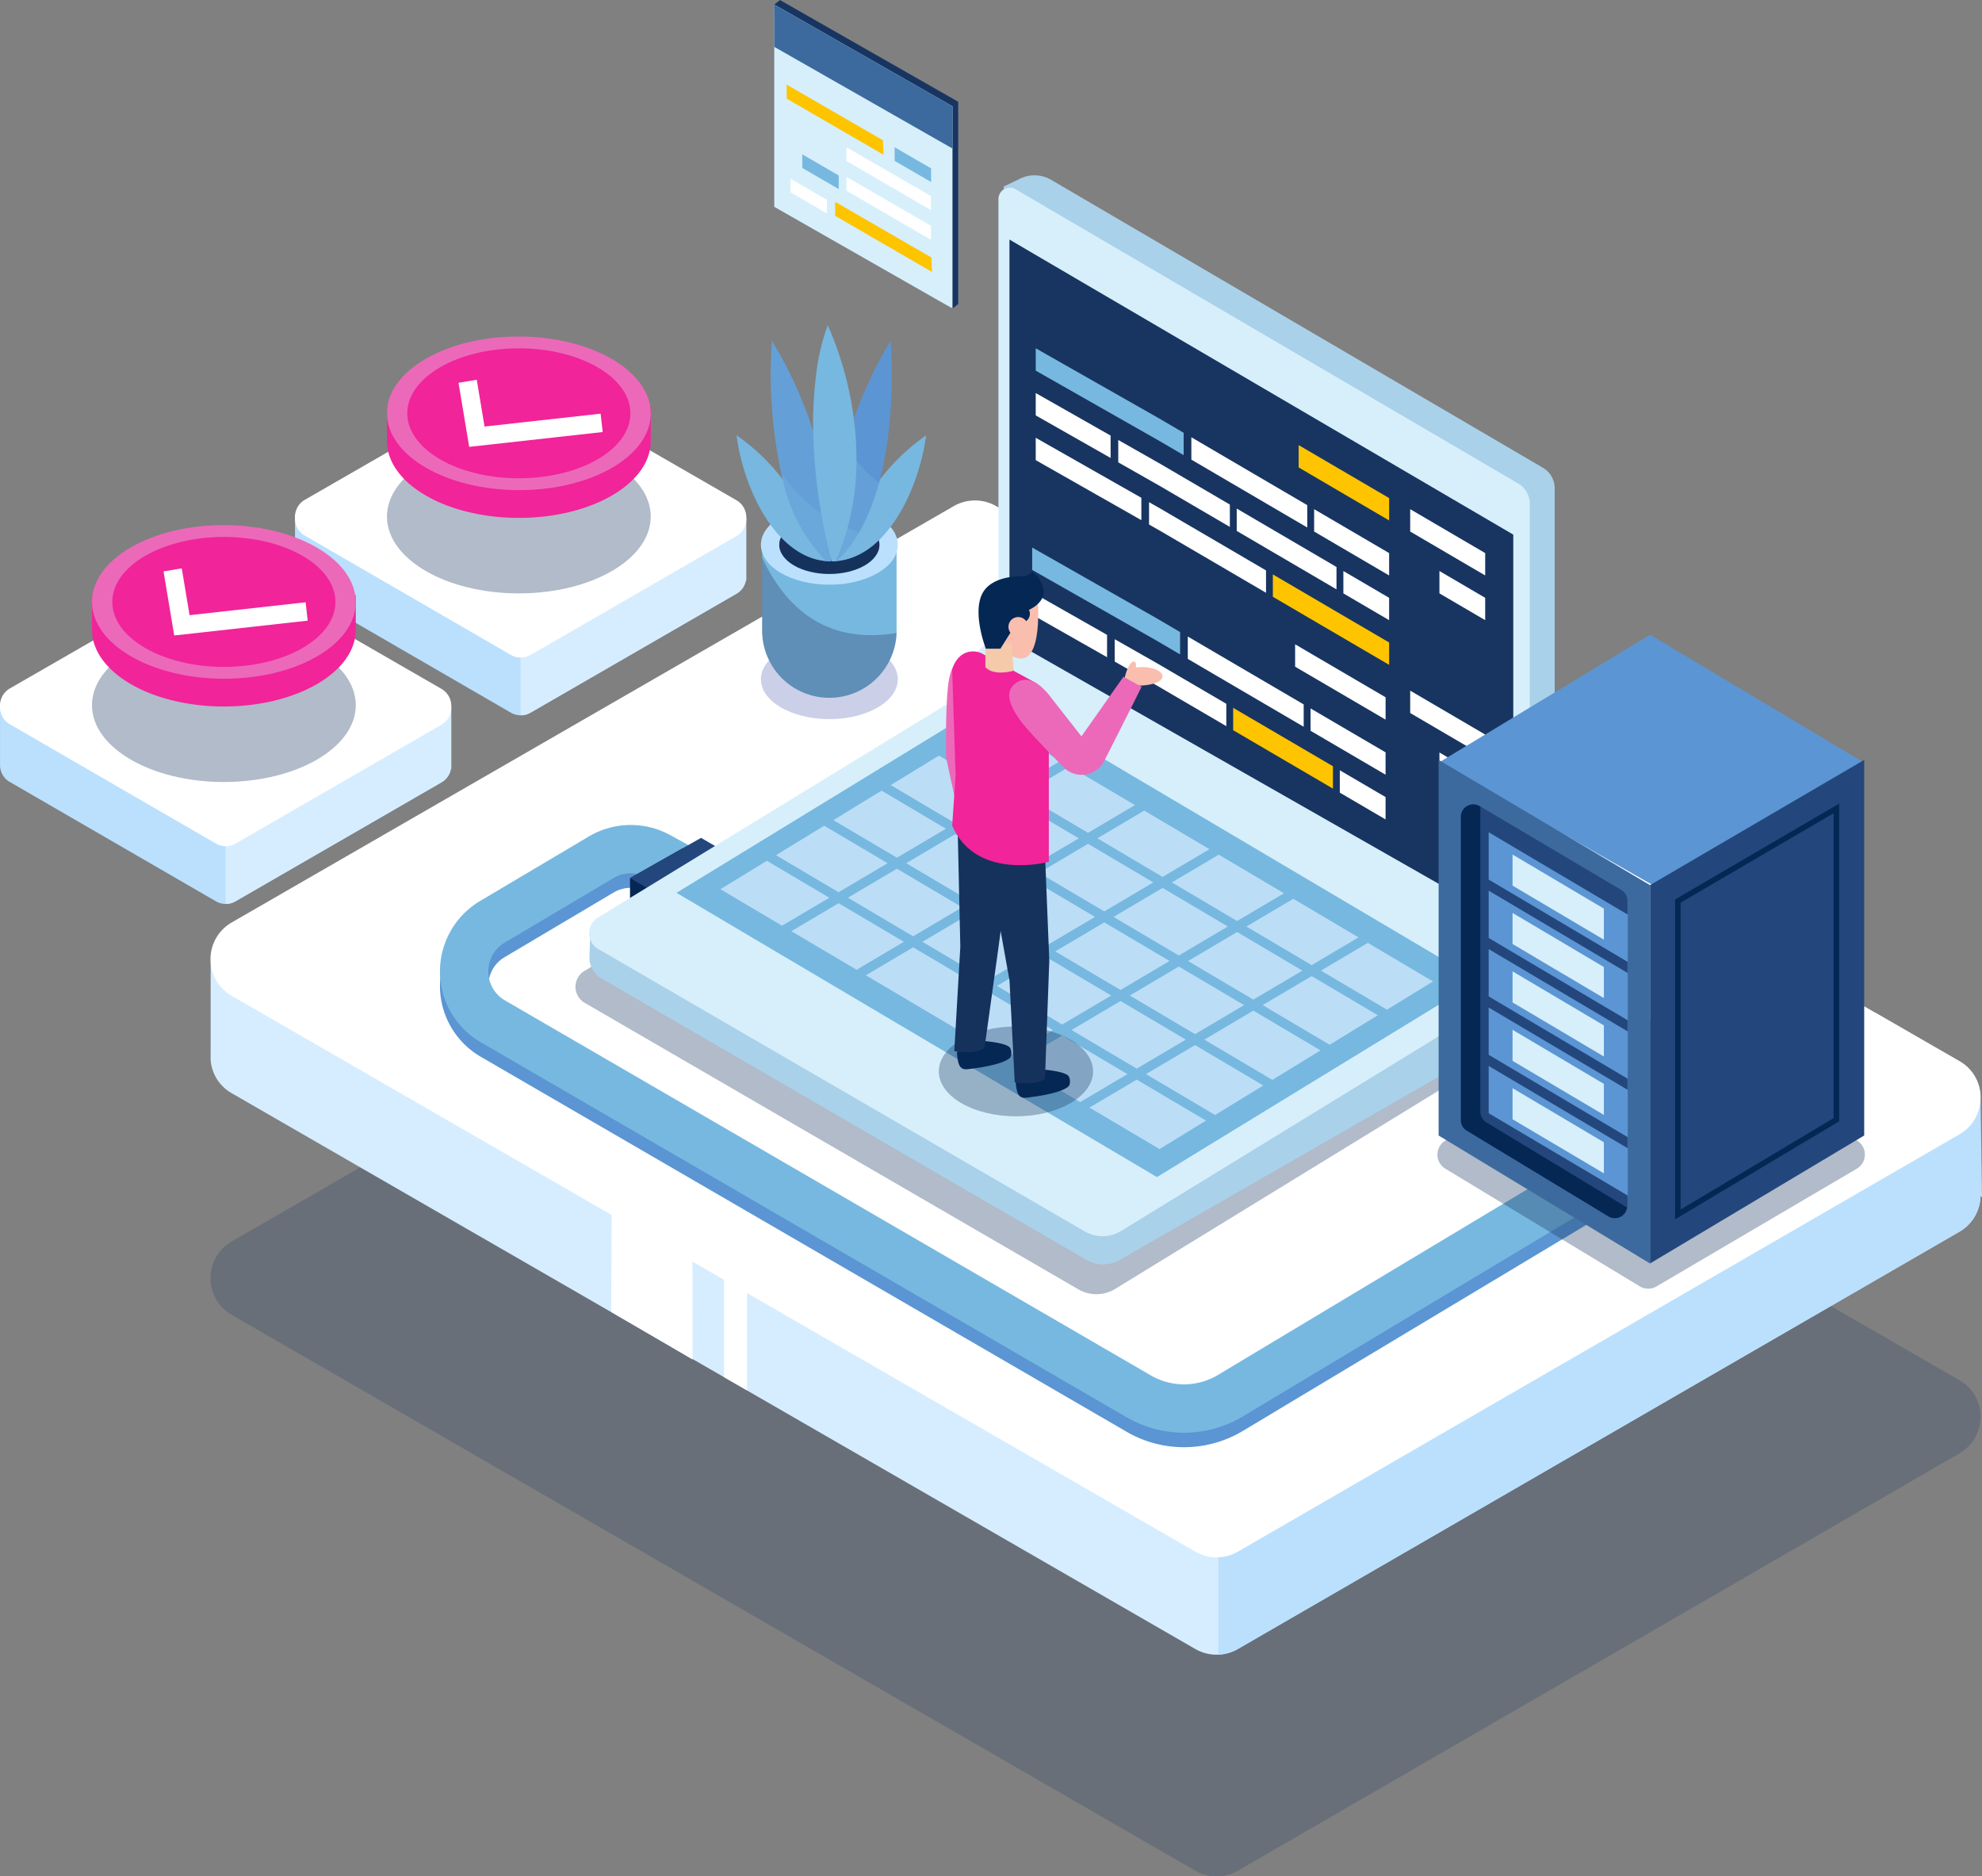 <svg xmlns="http://www.w3.org/2000/svg" width="190" height="179.854" viewBox="0 0 190 179.854">
  <rect x="0" y="0" width="190" height="179.854" fill="#808080" stroke="none"/>
  <g id="Grupo_21054" data-name="Grupo 21054" transform="translate(-1510 -1085.248)">
    <path id="Trazado_3247" data-name="Trazado 3247" d="M1649.741,1236.318v5.875l-.031-.023a1.846,1.846,0,0,1-.908,1.305l-19.741,11.4a1.862,1.862,0,0,1-.947.251,1.887,1.887,0,0,1-.93-.251l-19.763-11.442a1.855,1.855,0,0,1-.933-1.626v-5.486l4.144,2.016,16.521-9.514a1.878,1.878,0,0,1,1.875,0l12.764,7.36,3.312,1.908Z" transform="translate(-68.207 -101.315)" fill="#bbe0fd"/>
    <path id="Trazado_3248" data-name="Trazado 3248" d="M1701.9,1254.677v5.875l-.031-.023a1.845,1.845,0,0,1-.908,1.305l-19.741,11.4a1.864,1.864,0,0,1-.947.251v-7.073l13.677-11.867,3.312,1.908Z" transform="translate(-120.367 -119.674)" fill="#d6edff"/>
    <path id="Trazado_3249" data-name="Trazado 3249" d="M1627.145,1209.958l-19.726,11.357a1.878,1.878,0,0,0,0,3.252l19.761,11.441a1.877,1.877,0,0,0,1.88,0l19.74-11.4a1.877,1.877,0,0,0,0-3.252l-19.775-11.4A1.878,1.878,0,0,0,1627.145,1209.958Z" transform="translate(-68.2 -87.981)" fill="#fff"/>
    <path id="Trazado_3250" data-name="Trazado 3250" d="M1627.145,1209.355l-19.726,11.357a1.877,1.877,0,0,0,0,3.252l19.761,11.441a1.878,1.878,0,0,0,1.88,0l19.74-11.4a1.878,1.878,0,0,0,0-3.253l-19.775-11.4A1.877,1.877,0,0,0,1627.145,1209.355Z" transform="translate(-68.2 -87.555)" fill="#fff"/>
    <g id="Grupo_21010" data-name="Grupo 21010" transform="translate(1547.081 1117.477)">
      <ellipse id="Elipse_1235" data-name="Elipse 1235" cx="12.643" cy="7.362" rx="12.643" ry="7.362" transform="translate(0.015 9.924)" fill="#15325c" opacity="0.33" style="mix-blend-mode: multiply;isolation: isolate"/>
      <path id="Trazado_3251" data-name="Trazado 3251" d="M1661.844,1211.733c0,4.066-5.661,7.363-12.643,7.363a20.605,20.605,0,0,1-5-.6q-.443-.111-.867-.24-.444-.136-.867-.291a13.49,13.49,0,0,1-2.6-1.267c-2.056-1.309-3.309-3.052-3.309-4.965v0h0v-3.3h1.345a8.9,8.9,0,0,1,1.966-1.66,13.469,13.469,0,0,1,2.6-1.267q.422-.155.867-.291.425-.129.867-.241a20.626,20.626,0,0,1,5-.6c4.941,0,9.221,1.651,11.3,4.058h1.342v3.215C1661.843,1211.673,1661.844,1211.7,1661.844,1211.733Z" transform="translate(-1636.543 -1201.685)" fill="#f1249a"/>
      <ellipse id="Elipse_1236" data-name="Elipse 1236" cx="7.362" cy="12.643" rx="7.362" ry="12.643" transform="translate(0 14.725) rotate(-89.886)" fill="#ec69b9"/>
      <ellipse id="Elipse_1237" data-name="Elipse 1237" cx="10.695" cy="6.228" rx="10.695" ry="6.228" transform="translate(1.962 1.159)" fill="#f1249a"/>
      <g id="Grupo_21009" data-name="Grupo 21009" transform="translate(6.873 4.169)">
        <path id="Trazado_3252" data-name="Trazado 3252" d="M1660.987,1215.866l-1.024-6.142,1.748-.292.748,4.488,11.125-1.236.2,1.761Z" transform="translate(-1659.963 -1209.432)" fill="#fff"/>
      </g>
    </g>
    <path id="Trazado_3253" data-name="Trazado 3253" d="M1553.263,1298v5.875l-.031-.022a1.845,1.845,0,0,1-.908,1.305l-19.741,11.4a1.856,1.856,0,0,1-.947.251,1.884,1.884,0,0,1-.93-.251l-19.763-11.442a1.856,1.856,0,0,1-.933-1.627V1298l4.144,2.015,16.521-9.514a1.878,1.878,0,0,1,1.875,0l12.764,7.36,3.312,1.908Z" transform="translate(-0.007 -144.919)" fill="#bbe0fd"/>
    <path id="Trazado_3254" data-name="Trazado 3254" d="M1605.422,1316.36v5.875l-.031-.022a1.845,1.845,0,0,1-.908,1.305l-19.741,11.4a1.857,1.857,0,0,1-.947.251v-7.072l13.677-11.868,3.312,1.908Z" transform="translate(-52.166 -163.278)" fill="#d6edff"/>
    <path id="Trazado_3255" data-name="Trazado 3255" d="M1530.667,1271.641,1510.941,1283a1.877,1.877,0,0,0,0,3.252l19.761,11.441a1.877,1.877,0,0,0,1.88,0l19.74-11.4a1.878,1.878,0,0,0,0-3.253l-19.775-11.4A1.877,1.877,0,0,0,1530.667,1271.641Z" transform="translate(0 -131.585)" fill="#fff"/>
    <path id="Trazado_3256" data-name="Trazado 3256" d="M1530.667,1271.038l-19.726,11.357a1.877,1.877,0,0,0,0,3.252l19.761,11.441a1.878,1.878,0,0,0,1.88,0l19.74-11.4a1.877,1.877,0,0,0,0-3.252l-19.775-11.4A1.877,1.877,0,0,0,1530.667,1271.038Z" transform="translate(0 -131.158)" fill="#fff"/>
    <g id="Grupo_21012" data-name="Grupo 21012" transform="translate(1518.816 1135.581)">
      <ellipse id="Elipse_1238" data-name="Elipse 1238" cx="12.643" cy="7.362" rx="12.643" ry="7.362" transform="translate(0.002 9.899)" fill="#15325c" opacity="0.33" style="mix-blend-mode: multiply;isolation: isolate"/>
      <path id="Trazado_3257" data-name="Trazado 3257" d="M1565.366,1273.416c0,4.066-5.661,7.362-12.644,7.362a20.621,20.621,0,0,1-5-.6q-.443-.111-.867-.24-.444-.136-.867-.291a13.5,13.5,0,0,1-2.6-1.267c-2.055-1.309-3.308-3.052-3.308-4.965v0h0v-3.3h1.345a8.91,8.91,0,0,1,1.966-1.661,13.51,13.51,0,0,1,2.6-1.267q.422-.155.867-.291.425-.13.867-.241a20.617,20.617,0,0,1,5-.6c4.942,0,9.222,1.651,11.3,4.058h1.342v3.215C1565.365,1273.356,1565.366,1273.386,1565.366,1273.416Z" transform="translate(-1540.077 -1263.393)" fill="#f1249a"/>
      <path id="Trazado_3258" data-name="Trazado 3258" d="M1565.371,1264.363c-.008,4.066-5.675,7.351-12.658,7.337s-12.637-3.321-12.628-7.387,5.675-7.351,12.658-7.338S1565.379,1260.3,1565.371,1264.363Z" transform="translate(-1540.083 -1256.976)" fill="#ec69b9"/>
      <ellipse id="Elipse_1239" data-name="Elipse 1239" cx="10.695" cy="6.228" rx="10.695" ry="6.228" transform="translate(1.95 1.134)" fill="#f1249a"/>
      <g id="Grupo_21011" data-name="Grupo 21011" transform="translate(6.861 4.144)">
        <path id="Trazado_3259" data-name="Trazado 3259" d="M1564.509,1277.549l-1.024-6.143,1.747-.291.748,4.487,11.125-1.236.2,1.761Z" transform="translate(-1563.485 -1271.115)" fill="#fff"/>
      </g>
    </g>
    <g id="Grupo_21016" data-name="Grupo 21016" transform="translate(1584.223 1085.248)">
      <path id="Trazado_3260" data-name="Trazado 3260" d="M1780.868,1095v19.385l-.548.438-16.538-10.186-.547-18.947.547-.438Z" transform="translate(-1763.235 -1085.248)" fill="#183561"/>
      <path id="Trazado_3261" data-name="Trazado 3261" d="M1763.235,1086.742v19.385l17.085,9.748V1096.49Z" transform="translate(-1763.235 -1086.304)" fill="#d6effb"/>
      <path id="Trazado_3262" data-name="Trazado 3262" d="M1763.235,1086.742v4.052l17.085,9.747v-4.052Z" transform="translate(-1763.235 -1086.304)" fill="#3c6a9e"/>
      <g id="Grupo_21015" data-name="Grupo 21015" transform="translate(1.185 8.105)">
        <path id="Trazado_3263" data-name="Trazado 3263" d="M1767.277,1112.9l.008,1.348,9.283,5.378-.057-1.385Z" transform="translate(-1767.277 -1112.899)" fill="#fec400"/>
        <path id="Trazado_3264" data-name="Trazado 3264" d="M1783.127,1151.232l.008,1.348,9.283,5.378-.057-1.385Z" transform="translate(-1778.481 -1139.997)" fill="#fec400"/>
        <g id="Grupo_21013" data-name="Grupo 21013" transform="translate(10.358 6.008)">
          <path id="Trazado_3265" data-name="Trazado 3265" d="M1802.617,1133.4v1.307l3.49,2.023v-1.306Z" transform="translate(-1802.617 -1133.398)" fill="#77b8e0"/>
        </g>
        <g id="Grupo_21014" data-name="Grupo 21014" transform="translate(1.501 6.688)">
          <path id="Trazado_3266" data-name="Trazado 3266" d="M1772.4,1135.717v1.307l3.489,2.023v-1.306Z" transform="translate(-1772.397 -1135.717)" fill="#77b8e0"/>
        </g>
        <path id="Trazado_3267" data-name="Trazado 3267" d="M1768.544,1143.686v1.307l3.489,2.023v-1.306Z" transform="translate(-1768.172 -1134.662)" fill="#fff"/>
        <path id="Trazado_3268" data-name="Trazado 3268" d="M1786.814,1133.4l8.1,4.678v1.353l-8.117-4.724Z" transform="translate(-1781.077 -1127.39)" fill="#fff"/>
        <path id="Trazado_3269" data-name="Trazado 3269" d="M1786.814,1143.105l8.1,4.678v1.353l-8.117-4.724Z" transform="translate(-1781.077 -1134.252)" fill="#fff"/>
      </g>
    </g>
    <g id="Grupo_21017" data-name="Grupo 21017" transform="translate(1530.18 1133.219)">
      <path id="Trazado_3270" data-name="Trazado 3270" d="M1580.877,1400.722l2,1.154,90.391,52.133a4.048,4.048,0,0,0,2.193.538,4.008,4.008,0,0,0,1.864-.538l66.137-38.244,1.034-.6,2.007-1.159a4.019,4.019,0,0,0,2.026-3.509c0-.046,0-.1,0-.144a3.993,3.993,0,0,0-2.026-3.366l-8.057-4.64-84.291-48.563a4.069,4.069,0,0,0-4.047,0l-69.229,39.913A4.055,4.055,0,0,0,1580.877,1400.722Z" transform="translate(-1578.85 -1322.668)" fill="#15325c" opacity="0.22" style="mix-blend-mode: multiply;isolation: isolate"/>
      <path id="Trazado_3271" data-name="Trazado 3271" d="M1578.885,1324.96a4.344,4.344,0,0,1,0-.495v-8.733l5.176,3.643,66.065-38.089a4.046,4.046,0,0,1,4.047,0l77.647,44.734,10.848,6.249,1.849,1.066,2,1.154a4.053,4.053,0,0,1,0,7.019l-69.178,40a4.073,4.073,0,0,1-4.056,0l-92.394-53.287a4,4,0,0,1-2.005-3.163l-.006,0Z" transform="translate(-1578.87 -1271.416)" fill="#d6edff"/>
      <path id="Trazado_3272" data-name="Trazado 3272" d="M1908.446,1468.647v9.327a4.056,4.056,0,0,0,1.873-.538l69.178-40a4.013,4.013,0,0,0,2.021-3.417l.144.116-.139-9.54v-.148l0,0a3.994,3.994,0,0,0-2.026-3.365l-8.057-4.641-6.643,5.5-56.337,46.7Z" transform="translate(-1811.842 -1367.343)" fill="#bbe0fd"/>
      <path id="Trazado_3273" data-name="Trazado 3273" d="M1717.672,1469.442l.024,15.529-7.807-4.559.076-14.049Z" transform="translate(-1671.482 -1402.63)" fill="#fff"/>
      <path id="Trazado_3274" data-name="Trazado 3274" d="M1746.817,1491.083v13.052l2.2,1.269v-12.263Z" transform="translate(-1697.586 -1420.105)" fill="#fff"/>
      <path id="Trazado_3275" data-name="Trazado 3275" d="M1580.877,1296.393l2,1.154,90.391,52.133a4.072,4.072,0,0,0,4.056,0l66.137-38.244,1.034-.6,2.007-1.159a4.019,4.019,0,0,0,2.026-3.509c0-.046,0-.1,0-.144a3.993,3.993,0,0,0-2.026-3.365l-8.057-4.641-84.291-48.563a4.069,4.069,0,0,0-4.047,0l-69.229,39.913A4.055,4.055,0,0,0,1580.877,1296.393Z" transform="translate(-1578.85 -1248.918)" fill="#fff"/>
    </g>
    <g id="Grupo_21020" data-name="Grupo 21020" transform="translate(1580.615 1116.42)">
      <g id="Grupo_21018" data-name="Grupo 21018" transform="translate(2.328 30.115)" opacity="0.4" style="mix-blend-mode: multiply;isolation: isolate">
        <ellipse id="Elipse_1240" data-name="Elipse 1240" cx="6.561" cy="3.821" rx="6.561" ry="3.821" fill="#7d88c4"/>
      </g>
      <path id="Trazado_3276" data-name="Trazado 3276" d="M1772.158,1263.6v8.164c0,.076,0,.155,0,.232a6.443,6.443,0,0,1-3.243,5.361,6.441,6.441,0,0,1-9.64-5.593V1263.6Z" transform="translate(-1756.825 -1242.496)" fill="#77b8e0"/>
      <path id="Trazado_3277" data-name="Trazado 3277" d="M1772.154,1274.827a6.443,6.443,0,0,1-3.243,5.362,6.441,6.441,0,0,1-9.64-5.593v-6.989C1762.472,1274.469,1767.563,1275.613,1772.154,1274.827Z" transform="translate(-1756.825 -1245.33)" fill="#262e54" opacity="0.3" style="mix-blend-mode: multiply;isolation: isolate"/>
      <ellipse id="Elipse_1241" data-name="Elipse 1241" cx="6.561" cy="3.821" rx="6.561" ry="3.821" transform="translate(2.328 17.23)" fill="#bbe0fd"/>
      <ellipse id="Elipse_1242" data-name="Elipse 1242" cx="4.8" cy="2.795" rx="4.8" ry="2.795" transform="translate(4.089 18.255)" fill="#15325c"/>
      <path id="Trazado_3278" data-name="Trazado 3278" d="M1769.678,1255.634c2.126,0,3.929.806,4.559,1.922a1.764,1.764,0,0,0,.24-.873c0-1.544-2.149-2.8-4.8-2.8s-4.8,1.251-4.8,2.8a1.766,1.766,0,0,0,.24.873C1765.749,1256.44,1767.551,1255.634,1769.678,1255.634Z" transform="translate(-1760.789 -1235.631)" fill="#262e54" opacity="0.3" style="mix-blend-mode: multiply;isolation: isolate"/>
      <g id="Grupo_21019" data-name="Grupo 21019" transform="translate(0)">
        <path id="Trazado_3279" data-name="Trazado 3279" d="M1791.06,1227.633a20.764,20.764,0,0,1-1.885,6.266c-1.525,3.107-3.833,5.535-6.688,5.78l-.1.006-.383.017a32.546,32.546,0,0,1,1.463-2.987,35.8,35.8,0,0,1,2.97-4.6c.069-.08.131-.16.194-.246A19.96,19.96,0,0,1,1791.06,1227.633Z" transform="translate(-1772.897 -1217.072)" fill="#77b8e0"/>
        <path id="Trazado_3280" data-name="Trazado 3280" d="M1787.52,1196.748s-6.411,9.805-5.657,21.119l.48-.022C1788.857,1211.79,1787.52,1196.748,1787.52,1196.748Z" transform="translate(-1772.752 -1195.24)" fill="#5b95d3"/>
        <path id="Trazado_3281" data-name="Trazado 3281" d="M1759.973,1239.7l-.479-.023c-4.644-.4-7.837-6.58-8.568-12.046a19.761,19.761,0,0,1,4.427,4.244A36.617,36.617,0,0,1,1759.973,1239.7Z" transform="translate(-1750.926 -1217.072)" fill="#77b8e0"/>
        <path id="Trazado_3282" data-name="Trazado 3282" d="M1767.917,1217.222c-.005.143-.011.286-.023.434,0,.069-.005.143-.011.211l-.479-.023a16.005,16.005,0,0,1-4.141-7.8,44.9,44.9,0,0,1-1.034-13.3,39.725,39.725,0,0,1,3.947,8.67v.006a35.36,35.36,0,0,1,1.742,9.2C1767.952,1215.469,1767.958,1216.336,1767.917,1217.222Z" transform="translate(-1758.836 -1195.238)" fill="#5b95d3"/>
        <path id="Trazado_3283" data-name="Trazado 3283" d="M1780.1,1204.55a24.63,24.63,0,0,1-.914,6.694,21.391,21.391,0,0,1-1.08,2.97c0,.006-.006.011-.006.017h-.377c-.017-.069-.034-.143-.051-.212a53.009,53.009,0,0,1-1.719-12.234v-.006a36.869,36.869,0,0,1,.246-5.083,20.426,20.426,0,0,1,1.148-5.095,32.284,32.284,0,0,1,2.5,8.973A29.507,29.507,0,0,1,1780.1,1204.55Z" transform="translate(-1768.612 -1191.602)" fill="#77b8e0"/>
        <path id="Trazado_3284" data-name="Trazado 3284" d="M1767.2,1212.064a13.916,13.916,0,0,1-2.45,3.581,6.792,6.792,0,0,1-4.238,2.2l-.1.006c0,.006-.006.011-.006.017h-.377c-.017-.069-.034-.143-.051-.211,0,.069-.006.143-.011.211l-.479-.023c-4.644-.4-7.837-6.58-8.568-12.046a19.769,19.769,0,0,1,4.427,4.243c-.046-.183-.091-.365-.131-.548l-.006-.006a45.409,45.409,0,0,1-.9-12.742,39.725,39.725,0,0,1,3.947,8.67,36.835,36.835,0,0,1,.246-5.083,22.531,22.531,0,0,0,2.833,6.4,15.01,15.01,0,0,0,1.068,1.456,15.222,15.222,0,0,0,2.056,2.091l.108.091A13.547,13.547,0,0,0,1767.2,1212.064Z" transform="translate(-1750.926 -1195.238)" fill="#77b8e0" opacity="0.33" style="mix-blend-mode: multiply;isolation: isolate"/>
        <path id="Trazado_3285" data-name="Trazado 3285" d="M1764.754,1237.48a6.793,6.793,0,0,1-4.238,2.2l-.1.006c0,.006-.006.011-.006.017h-.377c-.017-.068-.034-.143-.051-.212,0,.069-.006.143-.011.212l-.479-.023c-4.644-.4-7.837-6.58-8.568-12.046a19.761,19.761,0,0,1,4.427,4.244c-.046-.183-.091-.365-.131-.548A15.1,15.1,0,0,0,1764.754,1237.48Z" transform="translate(-1750.926 -1217.072)" fill="#77b8e0" opacity="0.33" style="mix-blend-mode: multiply;isolation: isolate"/>
      </g>
    </g>
    <g id="Grupo_21023" data-name="Grupo 21023" transform="translate(1552.177 1164.323)">
      <g id="Grupo_21021" data-name="Grupo 21021" transform="translate(0 1.391)">
        <path id="Trazado_3286" data-name="Trazado 3286" d="M1725.22,1418.035a10.941,10.941,0,0,1-5.5-1.482l-61.91-35.942a7.85,7.85,0,0,1-.065-13.542l10.436-6.191a7.88,7.88,0,0,1,7.789-.126l4.438,2.441-2.235,4.062-4.438-2.441a3.23,3.23,0,0,0-3.189.052l-10.435,6.191a3.142,3.142,0,0,0-1.55,2.364,3.188,3.188,0,0,0,1.577,3.181l61.91,35.942a6.329,6.329,0,0,0,6.434-.047l37.345-22.406,2.385,3.975-37.345,22.407a11,11,0,0,1-5.144,1.551Q1725.47,1418.035,1725.22,1418.035Z" transform="translate(-1653.899 -1359.785)" fill="#5b95d3"/>
      </g>
      <g id="Grupo_21022" data-name="Grupo 21022" transform="translate(0)">
        <path id="Trazado_3287" data-name="Trazado 3287" d="M1725.22,1413.291a10.939,10.939,0,0,1-5.5-1.482l-61.91-35.943a7.849,7.849,0,0,1-.065-13.541l10.436-6.191a7.881,7.881,0,0,1,7.789-.126l4.438,2.441-2.235,4.062-4.438-2.441a3.229,3.229,0,0,0-3.189.052l-10.435,6.19a3.142,3.142,0,0,0-1.55,2.365,3.188,3.188,0,0,0,1.577,3.181l61.91,35.943a6.331,6.331,0,0,0,6.434-.047l37.345-22.406,2.385,3.975-37.345,22.407a11,11,0,0,1-5.144,1.552C1725.553,1413.286,1725.387,1413.291,1725.22,1413.291Z" transform="translate(-1653.899 -1355.04)" fill="#77b8e0"/>
      </g>
      <path id="Trazado_3288" data-name="Trazado 3288" d="M1728.738,1367.092v0l-6.851,3.827-5.829-3.384v-2.024l5.041-2.856,5.878,3.412Z" transform="translate(-1697.839 -1360.424)" fill="#052754"/>
      <path id="Trazado_3289" data-name="Trazado 3289" d="M1722.869,1359.252l5.871,3.408-.931.526-5.878,3.327-5.871-3.408,5.041-2.854Z" transform="translate(-1697.841 -1358.017)" fill="#23477c"/>
    </g>
    <g id="Grupo_21049" data-name="Grupo 21049" transform="translate(1565.165 1102.049)">
      <path id="Trazado_3290" data-name="Trazado 3290" d="M1789.7,1350.663l-39.754,24.365a3.436,3.436,0,0,1-3.521.042l-47.327-27.464a1.774,1.774,0,0,1-.035-3.05l39.5-24.15Z" transform="translate(-1698.211 -1268.284)" fill="#15325c" opacity="0.33" style="mix-blend-mode: multiply;isolation: isolate"/>
      <circle id="Elipse_1243" data-name="Elipse 1243" cx="2.375" cy="2.375" r="2.375" transform="matrix(0.924, -0.383, 0.383, 0.924, 37.31, 45.86)" fill="#d6effb"/>
      <path id="Trazado_3291" data-name="Trazado 3291" d="M1838.258,1143.645l1.885,45.568,47.507,30.88,1.885-1.015a2.941,2.941,0,0,0,1.547-2.589v-43.918a2.277,2.277,0,0,0-1.126-1.964l-47.145-27.6a3.154,3.154,0,0,0-3.126-.035Z" transform="translate(-1797.21 -1142.571)" fill="#a9d1ea"/>
      <path id="Trazado_3292" data-name="Trazado 3292" d="M1836.555,1147.694v45.866l50.938,29.032v-45.68a2.266,2.266,0,0,0-1.121-1.956l-48.172-28.2a1.092,1.092,0,0,0-1.645.943Z" transform="translate(-1796.007 -1145.419)" fill="#d6effb"/>
      <path id="Trazado_3293" data-name="Trazado 3293" d="M1840.156,1163.587v38.3l6.029,3.436,1.811,1.033,12.378,7.055,6.857,3.907,10.766,6.137,10.458,5.961v-37.546l-10.237-5.993-5.541-3.245-8.743-5.119-10.519-6.16-6.551-3.835-4.782-2.8Z" transform="translate(-1798.552 -1157.427)" fill="#183561"/>
      <path id="Trazado_3294" data-name="Trazado 3294" d="M1791.4,1349.234l-37.767,21.685a3.194,3.194,0,0,1-3.194-.007l-46.515-26.993a2.251,2.251,0,0,1-1.12-2.014l.065-2.149,39.663-21.232,50.411,25.6v2.443a3.074,3.074,0,0,1-1.543,2.666Z" transform="translate(-1701.461 -1266.952)" fill="#a9d1ea"/>
      <path id="Trazado_3295" data-name="Trazado 3295" d="M1792.852,1333.941l-39.186,24.017a3.388,3.388,0,0,1-3.471.042l-46.65-27.072a1.75,1.75,0,0,1-.035-3.006l38.931-23.8Z" transform="translate(-1701.366 -1256.768)" fill="#d6effb"/>
      <path id="Trazado_3296" data-name="Trazado 3296" d="M1808.134,1340.176l-46.055-27.247-30.818,18.844,46.055,27.247Z" transform="translate(-1721.574 -1262.997)" fill="#77b8e0"/>
      <circle id="Elipse_1244" data-name="Elipse 1244" cx="2.375" cy="2.375" r="2.375" transform="translate(88.436 78.827) rotate(-80.783)" fill="#a9d1ea"/>
      <g id="Grupo_21024" data-name="Grupo 21024" transform="translate(13.894 52.383)" opacity="0.71">
        <path id="Trazado_3297" data-name="Trazado 3297" d="M1885.16,1379.32l-6.254-3.7-4.7,2.78,6.254,3.7Z" transform="translate(-1836.517 -1359.697)" fill="#d6edff"/>
        <path id="Trazado_3298" data-name="Trazado 3298" d="M1849.829,1363.977l6.254,3.7,4.7-2.78-6.254-3.7Z" transform="translate(-1819.284 -1349.501)" fill="#d6edff"/>
        <path id="Trazado_3299" data-name="Trazado 3299" d="M1899.532,1371.11l4.494-2.659-6.254-3.7-4.494,2.659Z" transform="translate(-1849.998 -1352.014)" fill="#d6edff"/>
        <path id="Trazado_3300" data-name="Trazado 3300" d="M1923.91,1385.533l4.494-2.659-6.255-3.7-4.494,2.659Z" transform="translate(-1867.231 -1362.209)" fill="#d6edff"/>
        <path id="Trazado_3301" data-name="Trazado 3301" d="M1787.31,1372.12l6.254,3.7,4.7-2.78-6.254-3.7Z" transform="translate(-1775.089 -1355.258)" fill="#d6edff"/>
        <path id="Trazado_3302" data-name="Trazado 3302" d="M1830.759,1375.26l6.254,3.7,4.7-2.78-6.254-3.7Z" transform="translate(-1805.803 -1357.478)" fill="#d6edff"/>
        <path id="Trazado_3303" data-name="Trazado 3303" d="M1806.38,1360.837l6.255,3.7,4.7-2.78-6.255-3.7Z" transform="translate(-1788.57 -1347.282)" fill="#d6edff"/>
        <path id="Trazado_3304" data-name="Trazado 3304" d="M1948.361,1400l4.415-2.705-6.249-3.7-4.494,2.659Z" transform="translate(-1884.463 -1372.405)" fill="#d6edff"/>
        <path id="Trazado_3305" data-name="Trazado 3305" d="M1774.5,1358.873l-6.076-3.594-4.621,2.826,6,3.549Z" transform="translate(-1758.474 -1345.318)" fill="#d6edff"/>
        <path id="Trazado_3306" data-name="Trazado 3306" d="M1750.071,1366.748l-4.456,2.725,5.908,3.5,4.531-2.681Z" transform="translate(-1745.614 -1353.425)" fill="#d6edff"/>
        <path id="Trazado_3307" data-name="Trazado 3307" d="M1793.352,1347.459l-6.168-3.649-4.621,2.826,6.09,3.6Z" transform="translate(-1771.733 -1337.21)" fill="#d6edff"/>
        <path id="Trazado_3308" data-name="Trazado 3308" d="M1822.641,1387.463l-6.254-3.7-4.7,2.78,6.254,3.7Z" transform="translate(-1792.322 -1365.453)" fill="#d6edff"/>
        <path id="Trazado_3309" data-name="Trazado 3309" d="M1875.154,1356.688l4.494-2.658-6.255-3.7-4.494,2.658Z" transform="translate(-1832.765 -1341.819)" fill="#d6edff"/>
        <path id="Trazado_3310" data-name="Trazado 3310" d="M1850.776,1342.265l4.494-2.658-6.255-3.7-4.494,2.659Z" transform="translate(-1815.532 -1331.623)" fill="#d6edff"/>
        <path id="Trazado_3311" data-name="Trazado 3311" d="M1812.2,1336.045l-6.26-3.7-4.621,2.826,6.182,3.658Z" transform="translate(-1784.992 -1329.103)" fill="#d6edff"/>
        <path id="Trazado_3312" data-name="Trazado 3312" d="M1908.591,1415.748l-4.7,2.78,6.525,3.861,4.616-2.829Z" transform="translate(-1857.501 -1388.063)" fill="#d6edff"/>
        <path id="Trazado_3313" data-name="Trazado 3313" d="M1896.062,1430.9l-6.541-3.87-4.7,2.78,6.624,3.919Z" transform="translate(-1844.021 -1396.039)" fill="#d6edff"/>
        <path id="Trazado_3314" data-name="Trazado 3314" d="M1871.4,1416.308l-6.254-3.7-4.7,2.78,6.255,3.7Z" transform="translate(-1826.787 -1385.844)" fill="#d6edff"/>
        <path id="Trazado_3315" data-name="Trazado 3315" d="M1826.35,1327.708l4.494-2.659-6.349-3.756-4.42,2.7Z" transform="translate(-1798.251 -1321.294)" fill="#d6edff"/>
        <path id="Trazado_3316" data-name="Trazado 3316" d="M1870.855,1438.313l-4.531,2.681,6.72,3.976,4.451-2.728Z" transform="translate(-1830.944 -1404.015)" fill="#d6edff"/>
        <path id="Trazado_3317" data-name="Trazado 3317" d="M1852.731,1427.591l-6.255-3.7-4.531,2.68,6.254,3.7Z" transform="translate(-1813.711 -1393.819)" fill="#d6edff"/>
        <path id="Trazado_3318" data-name="Trazado 3318" d="M1927.662,1404.465l-4.7,2.78,6.427,3.8,4.615-2.829Z" transform="translate(-1870.982 -1380.088)" fill="#d6edff"/>
        <path id="Trazado_3319" data-name="Trazado 3319" d="M1866.09,1390.6l-6.255-3.7-4.7,2.78,6.255,3.7Z" transform="translate(-1823.035 -1367.673)" fill="#d6edff"/>
        <path id="Trazado_3320" data-name="Trazado 3320" d="M1909.538,1393.743l-6.254-3.7-4.7,2.78,6.254,3.7Z" transform="translate(-1853.75 -1369.892)" fill="#d6edff"/>
        <path id="Trazado_3321" data-name="Trazado 3321" d="M1890.468,1405.026l-6.254-3.7-4.7,2.78,6.254,3.7Z" transform="translate(-1840.268 -1377.868)" fill="#d6edff"/>
        <path id="Trazado_3322" data-name="Trazado 3322" d="M1846.308,1401.885l-6.254-3.7-4.7,2.78-.295-.174,6.549,3.875Z" transform="translate(-1808.844 -1375.648)" fill="#d6edff"/>
        <path id="Trazado_3323" data-name="Trazado 3323" d="M1825.451,1349.555l6.254,3.7,4.7-2.78-6.255-3.7Z" transform="translate(-1802.051 -1339.306)" fill="#d6edff"/>
        <path id="Trazado_3324" data-name="Trazado 3324" d="M1779.6,1384.323l-6.254-3.7-4.531,2.681,6.254,3.7Z" transform="translate(-1762.013 -1363.234)" fill="#d6edff"/>
        <path id="Trazado_3325" data-name="Trazado 3325" d="M1811.12,1402.973l-13.4-7.927-4.531,2.681,13.4,7.927Z" transform="translate(-1779.245 -1373.429)" fill="#d6edff"/>
      </g>
      <g id="Grupo_21034" data-name="Grupo 21034" transform="translate(44.123 16.586)">
        <path id="Trazado_3326" data-name="Trazado 3326" d="M1935.961,1233.652l-1.217-.713V1230.8l1.217.713,2.619,1.533,4.837,2.832v2.143l-4.837-2.832Z" transform="translate(-1909.539 -1221.523)" fill="#fec400"/>
        <g id="Grupo_21025" data-name="Grupo 21025" transform="translate(26.688 15.418)">
          <path id="Trazado_3327" data-name="Trazado 3327" d="M1939.806,1253.905v-2.143l2.352,1.377,4.837,2.832v2.144l-4.837-2.832Z" transform="translate(-1939.806 -1251.762)" fill="#fff"/>
        </g>
        <path id="Trazado_3328" data-name="Trazado 3328" d="M1932.615,1276.8l4.838,2.832v2.143l-4.838-2.832-2.619-1.533-3.69-2.161v-2.143l3.69,2.16Z" transform="translate(-1903.575 -1251.435)" fill="#fec400"/>
        <g id="Grupo_21026" data-name="Grupo 21026" transform="translate(19.269 15.36)">
          <path id="Trazado_3329" data-name="Trazado 3329" d="M1914.492,1251.566l3.021,1.769,4.132,2.419,2.41,1.411v2.143l-2.41-1.411-4.132-2.419-3.021-1.769Z" transform="translate(-1914.492 -1251.566)" fill="#fff"/>
        </g>
        <g id="Grupo_21027" data-name="Grupo 21027" transform="translate(29.491 21.346)">
          <path id="Trazado_3330" data-name="Trazado 3330" d="M1949.37,1271.988l4.386,2.568v2.143l-4.386-2.568Z" transform="translate(-1949.37 -1271.988)" fill="#fff"/>
        </g>
        <g id="Grupo_21028" data-name="Grupo 21028" transform="translate(14.916 8.525)">
          <path id="Trazado_3331" data-name="Trazado 3331" d="M1910.755,1236.895l-3.739-2.189-4.971-2.911-2.4-1.407v-2.143l2.4,1.407,4.971,2.911,3.739,2.189Z" transform="translate(-1899.642 -1228.245)" fill="#fff"/>
        </g>
        <g id="Grupo_21029" data-name="Grupo 21029">
          <path id="Trazado_3332" data-name="Trazado 3332" d="M1860.715,1205.956l2.216,1.3v2.143l-2.216-1.3-11.963-6.8v-2.143Z" transform="translate(-1848.751 -1199.159)" fill="#77b8e0"/>
        </g>
        <g id="Grupo_21030" data-name="Grupo 21030" transform="translate(7.916 8.784)">
          <path id="Trazado_3333" data-name="Trazado 3333" d="M1886.451,1235.319v2.143l-1.29-.755-3.1-1.812-2.26-1.323-4.048-2.3v-2.143l4.048,2.3,2.26,1.323,3.1,1.812Z" transform="translate(-1875.758 -1229.128)" fill="#fff"/>
        </g>
        <g id="Grupo_21031" data-name="Grupo 21031" transform="translate(0 4.287)">
          <path id="Trazado_3334" data-name="Trazado 3334" d="M1855.93,1220.007l-7.179-4.079v-2.143l7.179,4.078Z" transform="translate(-1848.751 -1213.785)" fill="#fff"/>
        </g>
        <g id="Grupo_21032" data-name="Grupo 21032" transform="translate(0 8.574)">
          <path id="Trazado_3335" data-name="Trazado 3335" d="M1858.877,1236.308l-10.126-5.753v-2.143l10.126,5.753Z" transform="translate(-1848.751 -1228.411)" fill="#fff"/>
        </g>
        <g id="Grupo_21033" data-name="Grupo 21033" transform="translate(10.863 14.746)">
          <path id="Trazado_3336" data-name="Trazado 3336" d="M1889.174,1251.416l3.1,1.812,4.753,2.783v2.143l-4.753-2.783-3.1-1.812-2.26-1.323-1.1-.625v-2.143l1.1.625Z" transform="translate(-1885.814 -1249.468)" fill="#fff"/>
        </g>
      </g>
      <g id="Grupo_21037" data-name="Grupo 21037" transform="translate(80.02 32.004)">
        <g id="Grupo_21035" data-name="Grupo 21035">
          <path id="Trazado_3337" data-name="Trazado 3337" d="M1971.225,1253.905v-2.143l2.352,1.377,4.837,2.832v2.144l-4.837-2.832Z" transform="translate(-1971.225 -1251.762)" fill="#fff"/>
        </g>
        <g id="Grupo_21036" data-name="Grupo 21036" transform="translate(2.803 5.928)">
          <path id="Trazado_3338" data-name="Trazado 3338" d="M1980.789,1271.988l4.386,2.568v2.143l-4.386-2.568Z" transform="translate(-1980.789 -1271.988)" fill="#fff"/>
        </g>
      </g>
      <g id="Grupo_21040" data-name="Grupo 21040" transform="translate(80.02 49.398)">
        <g id="Grupo_21038" data-name="Grupo 21038">
          <path id="Trazado_3339" data-name="Trazado 3339" d="M1971.225,1313.251v-2.143l2.352,1.377,4.837,2.832v2.144l-4.837-2.832Z" transform="translate(-1971.225 -1311.108)" fill="#fff"/>
        </g>
        <g id="Grupo_21039" data-name="Grupo 21039" transform="translate(2.803 5.928)">
          <path id="Trazado_3340" data-name="Trazado 3340" d="M1980.789,1331.334l4.386,2.568v2.143l-4.386-2.568Z" transform="translate(-1980.789 -1331.334)" fill="#fff"/>
        </g>
      </g>
      <g id="Grupo_21048" data-name="Grupo 21048" transform="translate(43.782 35.685)">
        <g id="Grupo_21041" data-name="Grupo 21041" transform="translate(25.204 9.273)">
          <path id="Trazado_3341" data-name="Trazado 3341" d="M1934.8,1298.816l-1.217-.713v-2.144l1.217.713,2.619,1.533,4.837,2.832v2.143l-4.837-2.832Z" transform="translate(-1933.58 -1295.96)" fill="#fff"/>
        </g>
        <g id="Grupo_21042" data-name="Grupo 21042" transform="translate(26.688 15.418)">
          <path id="Trazado_3342" data-name="Trazado 3342" d="M1938.643,1319.069v-2.143l2.352,1.377,4.837,2.832v2.143l-4.837-2.832Z" transform="translate(-1938.643 -1316.926)" fill="#fff"/>
        </g>
        <path id="Trazado_3343" data-name="Trazado 3343" d="M1913.328,1316.73l3.021,1.769,4.132,2.419,2.41,1.411v2.144l-2.41-1.411-4.132-2.419-3.021-1.769Z" transform="translate(-1894.06 -1301.37)" fill="#fec400"/>
        <g id="Grupo_21043" data-name="Grupo 21043" transform="translate(29.491 21.346)">
          <path id="Trazado_3344" data-name="Trazado 3344" d="M1948.207,1337.152l4.386,2.568v2.143l-4.386-2.568Z" transform="translate(-1948.207 -1337.152)" fill="#fff"/>
        </g>
        <g id="Grupo_21044" data-name="Grupo 21044" transform="translate(14.916 8.525)">
          <path id="Trazado_3345" data-name="Trazado 3345" d="M1909.591,1302.059l-3.739-2.189-4.971-2.911-2.4-1.407v-2.143l2.4,1.407,4.971,2.911,3.739,2.189Z" transform="translate(-1898.479 -1293.409)" fill="#fff"/>
        </g>
        <g id="Grupo_21045" data-name="Grupo 21045">
          <path id="Trazado_3346" data-name="Trazado 3346" d="M1859.551,1271.12l2.216,1.3v2.143l-2.216-1.3-11.964-6.8v-2.144Z" transform="translate(-1847.587 -1264.323)" fill="#77b8e0"/>
        </g>
        <g id="Grupo_21046" data-name="Grupo 21046" transform="translate(7.916 8.784)">
          <path id="Trazado_3347" data-name="Trazado 3347" d="M1885.288,1300.483v2.143l-1.29-.756-3.1-1.812-2.26-1.323-4.048-2.3v-2.143l4.048,2.3,2.26,1.323,3.1,1.812Z" transform="translate(-1874.594 -1294.293)" fill="#fff"/>
        </g>
        <g id="Grupo_21047" data-name="Grupo 21047" transform="translate(0 4.287)">
          <path id="Trazado_3348" data-name="Trazado 3348" d="M1854.766,1285.171l-7.179-4.078v-2.144l7.179,4.078Z" transform="translate(-1847.587 -1278.949)" fill="#fff"/>
        </g>
      </g>
    </g>
    <g id="Grupo_21052" data-name="Grupo 21052" transform="translate(1647.798 1146.088)">
      <path id="Trazado_3349" data-name="Trazado 3349" d="M1980.522,1305.091l20.532,11.733,20.266-11.733-20.532-12.266Z" transform="translate(-1980.41 -1292.824)" fill="#5b95d3"/>
      <path id="Trazado_3350" data-name="Trazado 3350" d="M1980.9,1432.964l18.63,11.272a1.573,1.573,0,0,0,1.611.011l19.2-11.283a1.573,1.573,0,0,0,.01-2.706l-19.029-11.368a1.572,1.572,0,0,0-1.621,0l-18.8,11.379A1.573,1.573,0,0,0,1980.9,1432.964Z" transform="translate(-1980.142 -1381.783)" fill="#15325c" opacity="0.33" style="mix-blend-mode: multiply;isolation: isolate"/>
      <path id="Trazado_3351" data-name="Trazado 3351" d="M2049.665,1345.764v36.265l20.533-12.266v-36Z" transform="translate(-2029.288 -1321.765)" fill="#23477c"/>
      <g id="Grupo_21050" data-name="Grupo 21050" transform="translate(22.777 16.182)">
        <path id="Trazado_3352" data-name="Trazado 3352" d="M2057.853,1387.887v-30.659l15.733-9.194v30.454Zm.533-30.353v29.412l14.666-8.761v-29.222Z" transform="translate(-2057.853 -1348.034)" fill="#052754"/>
      </g>
      <path id="Trazado_3353" data-name="Trazado 3353" d="M1980.522,1333.765v36l20.266,12.266v-36.265Z" transform="translate(-1980.41 -1321.765)" fill="#3c6a9e"/>
      <path id="Trazado_3354" data-name="Trazado 3354" d="M1987.915,1378.581V1349.5a1.18,1.18,0,0,1,1.781-1.015l13.572,8.036a1.18,1.18,0,0,1,.579,1.015V1386.8a1.18,1.18,0,0,1-1.791,1.009l-13.572-8.215A1.18,1.18,0,0,1,1987.915,1378.581Z" transform="translate(-1985.637 -1332.055)" fill="#23477c"/>
      <path id="Trazado_3355" data-name="Trazado 3355" d="M1990.236,1378.79a1.18,1.18,0,0,1-.569-1.009V1348.7a1.2,1.2,0,0,1,.011-.158l-.1-.057a1.18,1.18,0,0,0-1.781,1.015v29.078a1.179,1.179,0,0,0,.569,1.009l13.572,8.215a1.18,1.18,0,0,0,1.78-.852Z" transform="translate(-1985.556 -1332.055)" fill="#052754"/>
      <path id="Trazado_3356" data-name="Trazado 3356" d="M2010.23,1365.313l-13.333-7.894v4.533l13.333,7.894Z" transform="translate(-1991.987 -1338.486)" fill="#5b95d3"/>
      <path id="Trazado_3357" data-name="Trazado 3357" d="M2010.23,1384.418l-13.333-7.894v4.533l13.333,7.894Z" transform="translate(-1991.987 -1351.992)" fill="#5b95d3"/>
      <path id="Trazado_3358" data-name="Trazado 3358" d="M2010.23,1403.523l-13.333-7.894v4.533l13.333,7.895Z" transform="translate(-1991.987 -1365.497)" fill="#5b95d3"/>
      <path id="Trazado_3359" data-name="Trazado 3359" d="M2010.23,1422.629l-13.333-7.895v4.533l13.333,7.895Z" transform="translate(-1991.987 -1379.003)" fill="#5b95d3"/>
      <path id="Trazado_3360" data-name="Trazado 3360" d="M2010.23,1441.734l-13.333-7.894v4.533l13.333,7.894Z" transform="translate(-1991.987 -1392.509)" fill="#5b95d3"/>
      <g id="Grupo_21051" data-name="Grupo 21051" transform="translate(7.2 21.066)">
        <path id="Trazado_3361" data-name="Trazado 3361" d="M2004.706,1364.7v2.977l8.755,5.184v-2.977Z" transform="translate(-2004.706 -1364.697)" fill="#d6effb"/>
        <path id="Trazado_3362" data-name="Trazado 3362" d="M2004.706,1386.779l8.755,5.184v-2.977l-8.755-5.184Z" transform="translate(-2004.706 -1378.202)" fill="#d6effb"/>
        <path id="Trazado_3363" data-name="Trazado 3363" d="M2004.706,1405.884l8.755,5.184v-2.977l-8.755-5.184Z" transform="translate(-2004.706 -1391.708)" fill="#d6effb"/>
        <path id="Trazado_3364" data-name="Trazado 3364" d="M2004.706,1424.99l8.755,5.184V1427.2l-8.755-5.184Z" transform="translate(-2004.706 -1405.214)" fill="#d6effb"/>
        <path id="Trazado_3365" data-name="Trazado 3365" d="M2004.706,1444.095l8.755,5.184V1446.3l-8.755-5.184Z" transform="translate(-2004.706 -1418.719)" fill="#d6effb"/>
      </g>
    </g>
    <ellipse id="Elipse_1245" data-name="Elipse 1245" cx="7.394" cy="4.305" rx="7.394" ry="4.305" transform="translate(1599.996 1183.637)" fill="#15325c" opacity="0.33" style="mix-blend-mode: multiply;isolation: isolate"/>
    <g id="Grupo_21053" data-name="Grupo 21053" transform="translate(1600.681 1140.062)">
      <path id="Trazado_3366" data-name="Trazado 3366" d="M1821.51,1300.639c-.905-.091-1.7.367-1.943,2.8s-.168,6.664-.168,6.664l1.649,7.614,1.819-.244-.773-7.715.855-6.057S1823.321,1300.82,1821.51,1300.639Z" transform="translate(-1819.388 -1292.315)" fill="#ec69b9"/>
      <path id="Trazado_3367" data-name="Trazado 3367" d="M1828.11,1426.38c-.165-.579-2.729-.744-2.729-.744l-2.4,1.075c.083,1.323.331,1.654.91,1.654,3.805-.414,4.219-1.158,4.219-1.158A1.053,1.053,0,0,0,1828.11,1426.38Z" transform="translate(-1821.929 -1380.683)" fill="#052754"/>
      <path id="Trazado_3368" data-name="Trazado 3368" d="M1827.76,1355.689l-1.489,11-1.241,8.933s-.579.661-2.9.33l.578-10.008-.27-11.995Z" transform="translate(-1821.33 -1330.009)" fill="#15325c"/>
      <path id="Trazado_3369" data-name="Trazado 3369" d="M1847.3,1435.693c-.165-.579-2.729-.744-2.729-.744l-2.4,1.075c.083,1.324.331,1.655.91,1.655,3.8-.414,4.218-1.158,4.218-1.158A1.052,1.052,0,0,0,1847.3,1435.693Z" transform="translate(-1835.494 -1387.266)" fill="#052754"/>
      <path id="Trazado_3370" data-name="Trazado 3370" d="M1837.1,1357.581l.414,10.256-.414,11.332s-.579.662-2.9.331l-.5-9.76-2.689-14.985Z" transform="translate(-1827.607 -1330.577)" fill="#15325c"/>
      <path id="Trazado_3371" data-name="Trazado 3371" d="M1830.694,1303.493v14.954s-6.948,1.9-9.264-3.474l.331-4.8-.331-10.091a2.487,2.487,0,0,1,.688-1.266,1.852,1.852,0,0,1,1.063-.518,1.914,1.914,0,0,1,1.167.218l5.025,2.746a2.54,2.54,0,0,1,1.321,2.228Z" transform="translate(-1820.832 -1290.658)" fill="#f1249a"/>
      <path id="Trazado_3372" data-name="Trazado 3372" d="M1837.2,1280.73s.579,6.369-1.9,5.79-3.143-3.556-3.143-3.556l1.737-2.234Z" transform="translate(-1828.412 -1278.249)" fill="#f9beae"/>
      <path id="Trazado_3373" data-name="Trazado 3373" d="M1834.776,1295.538l.248,2.647s-1.9.579-2.73-.331v-2.316Z" transform="translate(-1828.512 -1288.716)" fill="#f4caab"/>
      <path id="Trazado_3374" data-name="Trazado 3374" d="M1834.222,1277.144a.873.873,0,0,0,.662-1.241s1.406-.579,1.406-1.737a2.593,2.593,0,0,0-1.075-1.9l-.579.413s-3.226-.248-4.219,1.654.331,5.294.331,5.294h1.4l1.244-1.985Z" transform="translate(-1826.924 -1272.264)" fill="#052754"/>
      <path id="Trazado_3375" data-name="Trazado 3375" d="M1841.707,1287.975a.935.935,0,1,1-.935-.935A.935.935,0,0,1,1841.707,1287.975Z" transform="translate(-1833.844 -1282.709)" fill="#f9beae"/>
      <path id="Trazado_3376" data-name="Trazado 3376" d="M1878.827,1302.146c.132-.96-.715-.791-1.11,1.167l1.035.584C1882.647,1303.914,1881.819,1301.844,1878.827,1302.146Z" transform="translate(-1860.621 -1292.985)" fill="#f9beae"/>
      <path id="Trazado_3377" data-name="Trazado 3377" d="M1840.744,1307.17c1.591-1.163,3.374,1.428,3.374,1.428l2.892,3.693,4.024-5.709,1.743.953s-2.068,4.157-3.593,7.13a2.419,2.419,0,0,1-3.876.594c-1.586-1.61-3.507-3.608-4.107-4.427C1839.638,1308.7,1839.95,1307.753,1840.744,1307.17Z" transform="translate(-1834.021 -1296.524)" fill="#ec69b9"/>
    </g>
  </g>
</svg>
